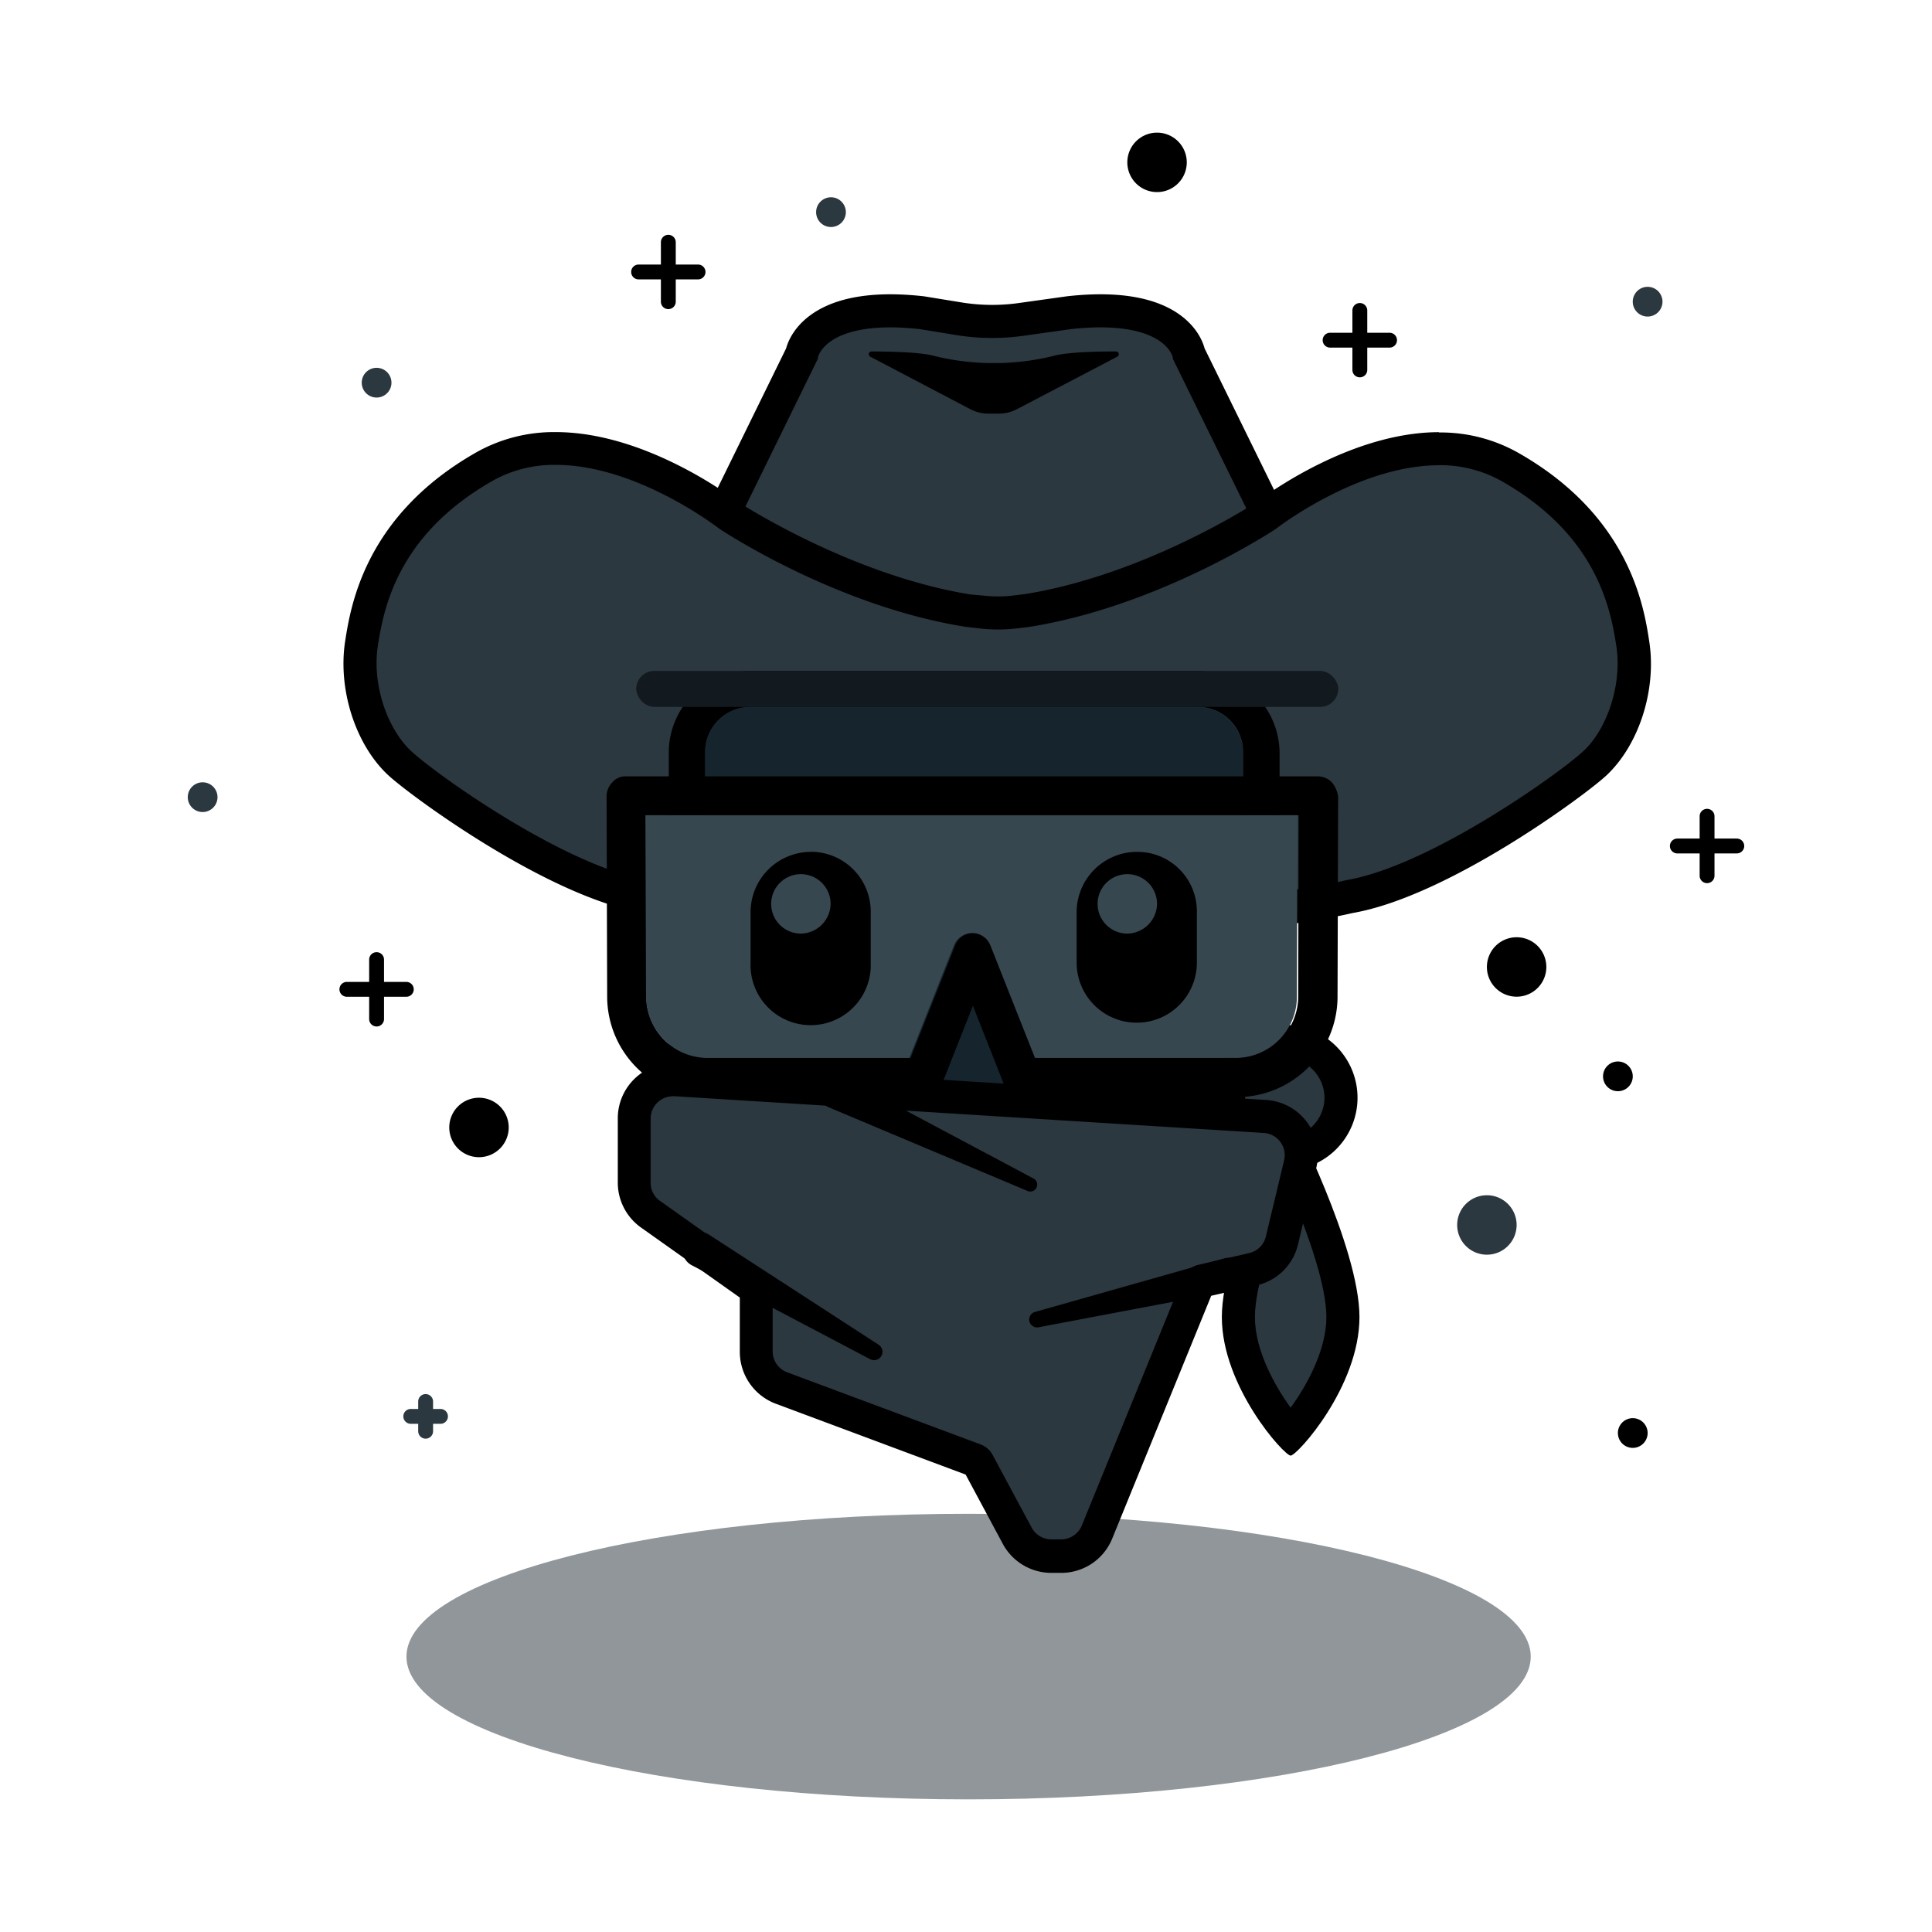 <svg id="Layer_1" data-name="Layer 1" xmlns="http://www.w3.org/2000/svg" viewBox="0 0 260 260"><defs><style>.cls-1,.cls-2{fill:#2b383f;}.cls-1{stroke:#000;stroke-miterlimit:10;stroke-width:4.45px;}.cls-3{opacity:0.45;}.cls-4{fill:#09161d;}.cls-5{fill:#16242d;}.cls-6{fill:#37474f;}.cls-7{fill:#12191f;}</style></defs><title>imageBlackList_dark</title><path class="cls-1" d="M93.81,78.05l42,21.51,38.3-23.18L160,47.64s-1.11-7.23-16.13-5.56L137.3,43a27.9,27.9,0,0,1-8.16-.09l-5.1-.83c-15-1.67-16.14,5.56-16.14,5.56L93.81,76.38"/><path class="cls-2" d="M132.75,124.54c-31.53,0-44.32-3.42-45.93-3.89-12.43-2.12-30.37-15.42-33.1-18-3.81-3.58-5.95-10.33-5.07-16C51.08,70.79,61,65.17,65.28,62.77a19,19,0,0,1,9.52-2.4c11.22,0,22.17,8.17,23.27,9,1.05.68,15.87,10.19,32.25,12.78l1.57.18a20.27,20.27,0,0,0,2.34.14,20,20,0,0,0,2.45-.15l1.48-.18c16.3-2.58,31.12-12.09,32.17-12.77,1.1-.84,12.06-9,23.27-9a19.11,19.11,0,0,1,9.53,2.4c14.19,8,15.9,19.11,16.62,23.85.88,5.71-1.25,12.46-5.07,16-2.73,2.58-20.72,15.91-33.15,18C180.07,121,164.85,124.54,132.75,124.54Z"/><path d="M193.6,62.6A16.93,16.93,0,0,1,202,64.7c12.8,7.23,14.73,17.06,15.52,22.25s-1.24,11.13-4.39,14.09-20.77,15.58-32.08,17.43c0,0-15.14,3.85-48.33,3.85s-45.43-3.85-45.43-3.85C76,116.62,58.4,104,55.25,101s-5.2-8.9-4.4-14.09,2.73-15,15.52-22.25a16.88,16.88,0,0,1,8.43-2.1c11,0,22,8.59,22,8.59S112.35,81.58,130,84.36l1.66.19a21.53,21.53,0,0,0,5.32,0l1.49-.18c17.61-2.78,33.19-13.17,33.19-13.17s11-8.59,22-8.59m0-4.45h0c-11.71,0-23,8.24-24.55,9.41-1.36.88-15.6,9.9-31.23,12.39l-1.41.17a17.6,17.6,0,0,1-2.18.14,18.15,18.15,0,0,1-2.08-.13L130.58,80C115,77.46,100.73,68.45,99.35,67.56c-1.54-1.17-12.84-9.41-24.55-9.41a21.29,21.29,0,0,0-10.62,2.68c-15.13,8.55-17,20.83-17.73,25.45-1,6.48,1.37,13.89,5.75,18,2.8,2.63,21.21,16.26,34.12,18.53,2.25.63,15.48,4,46.43,4,31.76,0,47.26-3.46,49.23-3.93,12.92-2.22,31.42-15.91,34.23-18.55,4.38-4.12,6.74-11.53,5.74-18-.71-4.62-2.59-16.9-17.73-25.45a21.27,21.27,0,0,0-10.62-2.68Z"/><path d="M130.63,55.09,117.12,48a.37.37,0,0,1,.16-.7c2.28,0,6.59.06,8.55.63a34,34,0,0,0,7,.93h1.82a34.1,34.1,0,0,0,7-.93c1.95-.57,6.27-.64,8.54-.63a.37.37,0,0,1,.17.7l-13.52,7.07a5.13,5.13,0,0,1-2.4.59H133A5.17,5.17,0,0,1,130.63,55.09Z"/><g id="shield_kevin_light" data-name="shield kevin light"><g id="Ellipse_3" data-name="Ellipse 3" class="cls-3"><path id="path0_fill" data-name="path0 fill" class="cls-4" d="M206,222.94c0,10.61-33.87,19.21-75.65,19.21s-75.65-8.6-75.65-19.21,33.87-19.22,75.65-19.22S206,212.33,206,222.94Z"/></g></g><path id="Fill-41" class="cls-5" d="M161.15,95.12H101a6.1,6.1,0,0,0-6.11,6.09h0V153.7a6.11,6.11,0,0,0,6.11,6.11h9.23a2.48,2.48,0,0,1,2.45,2.46v8.4l10.16-10.14a2.45,2.45,0,0,1,1.73-.72h36.61a6.1,6.1,0,0,0,6.1-6.1h0V101.22a6.22,6.22,0,0,0-6.1-6.1"/><path id="Fill-42" d="M167.25,153.7a6.17,6.17,0,0,1-6.17,6.11H124.52a2.47,2.47,0,0,0-1.74.72l-10.16,10.14v-8.4a2.48,2.48,0,0,0-2.45-2.46H101a6.11,6.11,0,0,1-6.12-6.11V101.22a6.1,6.1,0,0,1,6.1-6.1h60.22a6.1,6.1,0,0,1,6.1,6.1V153.7m-6.1-63.41H101a11,11,0,0,0-11,11v52.48a11.06,11.06,0,0,0,11,11h6.81v11.86a2.53,2.53,0,0,0,1.52,2.3,1.93,1.93,0,0,0,1,.16,2.46,2.46,0,0,0,1.74-.71l13.56-13.53h35.57a11.06,11.06,0,0,0,11-11V101.43a11.11,11.11,0,0,0-11-11.14"/><path id="Fill-50" class="cls-6" d="M155.68,121.59a4,4,0,1,0-4.05,4h0a4.07,4.07,0,0,0,4.05-4"/><path class="cls-2" d="M173.69,193c-2.23-2.45-7-9.09-7-15.75,0-6.12,4.38-16.52,7-22.25,2.66,5.73,7,16.13,7,22.25C180.73,183.9,175.93,190.54,173.69,193Z"/><path d="M173.69,160.48c2.42,5.74,4.81,12.58,4.81,16.76,0,4.51-2.69,9.28-4.81,12.2-2.12-2.92-4.81-7.69-4.81-12.2,0-4.18,2.4-11,4.81-16.76m0-10.61s-9.26,18-9.26,27.37,8.39,18.65,9.26,18.65,9.26-9.27,9.26-18.65-9.26-27.37-9.26-27.37Z"/><circle class="cls-2" cx="172.9" cy="147.73" r="7.56"/><path d="M172.9,142.39a5.34,5.34,0,1,1-5.34,5.34,5.35,5.35,0,0,1,5.34-5.34m0-4.45a9.79,9.79,0,1,0,9.79,9.79,9.79,9.79,0,0,0-9.79-9.79Z"/><path class="cls-2" d="M141.46,209.38a5.2,5.2,0,0,1-4.58-2.73l-5.27-9.82a.69.69,0,0,0-.39-.34l-26.09-9.74a5.2,5.2,0,0,1-3.38-4.86v-8a.75.75,0,0,0-.31-.6l-13.91-9.86a5.21,5.21,0,0,1-2.19-4.24v-8.66a5.2,5.2,0,0,1,5.19-5.19h.32l79.4,4.95a5.19,5.19,0,0,1,4.73,6.39L172.52,167a5.15,5.15,0,0,1-3.89,3.85l-6.88,1.59a.72.72,0,0,0-.52.44l-13.59,33.32a5.17,5.17,0,0,1-4.81,3.23Z"/><path d="M90.53,147.52h.19l79.4,4.95a3,3,0,0,1,2.7,3.65l-2.47,10.31a3,3,0,0,1-2.22,2.2l-6.88,1.59a3,3,0,0,0-2.08,1.77l-13.59,33.32a3,3,0,0,1-2.75,1.85h-1.37a3,3,0,0,1-2.62-1.57l-5.27-9.81A3,3,0,0,0,132,194.4l-26.09-9.73a3,3,0,0,1-1.93-2.78v-8a3,3,0,0,0-1.25-2.42l-13.91-9.86a2.94,2.94,0,0,1-1.26-2.42v-8.66a3,3,0,0,1,3-3m0-4.45a7.42,7.42,0,0,0-7.42,7.41v8.66a7.41,7.41,0,0,0,3.13,6.05l13.29,9.42v7.28a7.46,7.46,0,0,0,4.82,7l25.57,9.54,5,9.32a7.42,7.42,0,0,0,6.54,3.91h1.37A7.4,7.4,0,0,0,149.7,207L163,174.38l6.13-1.41a7.38,7.38,0,0,0,5.55-5.5l2.46-10.32a7.41,7.41,0,0,0-6.75-9.12L91,143.08Z"/><line class="cls-6" x1="94.28" y1="168.24" x2="117.72" y2="182.01"/><path d="M95.48,166.2,118.29,181a1.13,1.13,0,0,1-1.14,1.94L93.09,170.27a2.36,2.36,0,1,1,2.21-4.18Z"/><line class="cls-6" x1="165.14" y1="171.55" x2="139.52" y2="177.59"/><path d="M165.65,173.71l-25.89,4.91a1.06,1.06,0,0,1-.49-2.06l25.36-7.18a2.23,2.23,0,1,1,1.21,4.29Z"/><line class="cls-6" x1="112.45" y1="146.94" x2="138.65" y2="159.42"/><path d="M113.4,144.93l25.65,13.65a.93.93,0,0,1-.8,1.68L111.49,149a2.23,2.23,0,0,1,1.73-4.11Z"/><path id="Fill-48" d="M174.71,134.12a8.3,8.3,0,0,1-8.25,8.25h-27l-6-15.14a2.64,2.64,0,0,0-4.92,0l-6,15.14H95.27A8.25,8.25,0,0,1,87,134.12h0l-.08-24.41h87.84Zm4.51-28.85a2.67,2.67,0,0,0-1.83-.79H84.24a2.28,2.28,0,0,0-1.82.79,2.72,2.72,0,0,0-.79,1.89l.08,27a13.54,13.54,0,0,0,13.56,13.48h29a2.65,2.65,0,0,0,2.46-1.66l4.2-10.63,4.2,10.63a2.63,2.63,0,0,0,2.47,1.66h28.85A13.53,13.53,0,0,0,180,134.2h0l.08-27A3.74,3.74,0,0,0,179.22,105.27Z"/><path id="Fill-47" class="cls-6" d="M86.94,134.12a8.29,8.29,0,0,0,8.24,8.25h27.19l6-15.14a2.64,2.64,0,0,1,4.91,0l6,15.14h27a8.25,8.25,0,0,0,8.25-8.25h0l.08-24.41H86.86l.08,24.41"/><path id="Fill-49" d="M151.66,125.64a4,4,0,1,1,4.05-4h0A4.07,4.07,0,0,1,151.66,125.64Zm1.32-11a8.13,8.13,0,0,0-8.09,8.09v6.81a8.09,8.09,0,1,0,16.18,0v-6.8a8,8,0,0,0-7.95-8.1Z"/><path id="Fill-51" d="M107.78,125.64a4,4,0,1,1,4-4h0A4.07,4.07,0,0,1,107.78,125.64Zm1.32-11a8.13,8.13,0,0,0-8.09,8.09v6.81a8.09,8.09,0,0,0,16.17.66q0-.33,0-.66v-6.81a8.06,8.06,0,0,0-8-8.1h-.06Z"/><rect class="cls-7" x="85.62" y="90.29" width="94.48" height="4.84" rx="2.42" ry="2.42"/><g id="Ellipse_9" data-name="Ellipse 9"><path id="path23_fill" data-name="path23 fill" class="cls-2" d="M204.1,164.85a4,4,0,1,1-4-4A4,4,0,0,1,204.1,164.85Z"/></g><g id="Ellipse_9-2" data-name="Ellipse 9"><path id="path24_fill" data-name="path24 fill" d="M208.1,130.13a4,4,0,1,1-4-4A4,4,0,0,1,208.1,130.13Z"/></g><g id="Ellipse_9-3" data-name="Ellipse 9"><path id="path25_fill" data-name="path25 fill" d="M219.73,144.85a2,2,0,1,1-2-2A2,2,0,0,1,219.73,144.85Z"/></g><g id="Union"><path id="path19_fill" data-name="path19 fill" d="M49.68,137.14a1,1,0,0,0,2,0v-3h3a1,1,0,1,0,0-2h-3v-3a1,1,0,0,0-2,0v3h-3a1,1,0,0,0,0,2h3Z"/></g><g id="Union-2" data-name="Union"><path id="path22_fill" data-name="path22 fill" class="cls-2" d="M56.28,192.61a1,1,0,0,0,2,0v-1h1a1,1,0,0,0,0-2h-1v-1a1,1,0,0,0-2,0v1h-1a1,1,0,0,0,0,2h1Z"/></g><g id="Ellipse_9-4" data-name="Ellipse 9"><path id="path25_fill-2" data-name="path25 fill" class="cls-2" d="M29.27,107.28a2,2,0,1,1-2-2A2,2,0,0,1,29.27,107.28Z"/></g><g id="Ellipse_9-5" data-name="Ellipse 9"><path id="path24_fill-2" data-name="path24 fill" d="M68.46,151.73a4,4,0,1,1-4-4A4,4,0,0,1,68.46,151.73Z"/></g><g id="Union-3" data-name="Union"><path id="path19_fill-2" data-name="path19 fill" d="M88.94,40.6a1,1,0,0,0,2,0v-3h3a1,1,0,0,0,0-2h-3v-3a1,1,0,1,0-2,0v3h-3a1,1,0,0,0,0,2h3Z"/></g><g id="Union-4" data-name="Union"><path id="path19_fill-3" data-name="path19 fill" d="M228.73,117.85a1,1,0,0,0,2,0v-3h3a1,1,0,0,0,0-2h-3v-3a1,1,0,0,0-2,0v3h-3a1,1,0,0,0,0,2h3Z"/></g><g id="Union-5" data-name="Union"><path id="path19_fill-4" data-name="path19 fill" d="M182,49.78a1,1,0,0,0,2,0v-3h3a1,1,0,0,0,0-2h-3v-3a1,1,0,0,0-2,0v3h-3a1,1,0,0,0,0,2h3Z"/></g><g id="Ellipse_9-6" data-name="Ellipse 9"><path id="path25_fill-3" data-name="path25 fill" class="cls-2" d="M113.83,28.55a2,2,0,1,1-2-2A2,2,0,0,1,113.83,28.55Z"/></g><g id="Ellipse_9-7" data-name="Ellipse 9"><path id="path25_fill-4" data-name="path25 fill" class="cls-2" d="M223.73,40.6a2,2,0,1,1-2-2A2,2,0,0,1,223.73,40.6Z"/></g><g id="Ellipse_9-8" data-name="Ellipse 9"><path id="path25_fill-5" data-name="path25 fill" class="cls-2" d="M52.68,51.5a2,2,0,1,1-2-2A2,2,0,0,1,52.68,51.5Z"/></g><g id="Ellipse_9-9" data-name="Ellipse 9"><path id="path24_fill-3" data-name="path24 fill" d="M159.71,21.85a4,4,0,1,1-4-4A4,4,0,0,1,159.71,21.85Z"/></g><g id="Ellipse_9-10" data-name="Ellipse 9"><path id="path25_fill-6" data-name="path25 fill" d="M221.73,192.85a2,2,0,1,1-2-2A2,2,0,0,1,221.73,192.85Z"/></g></svg>